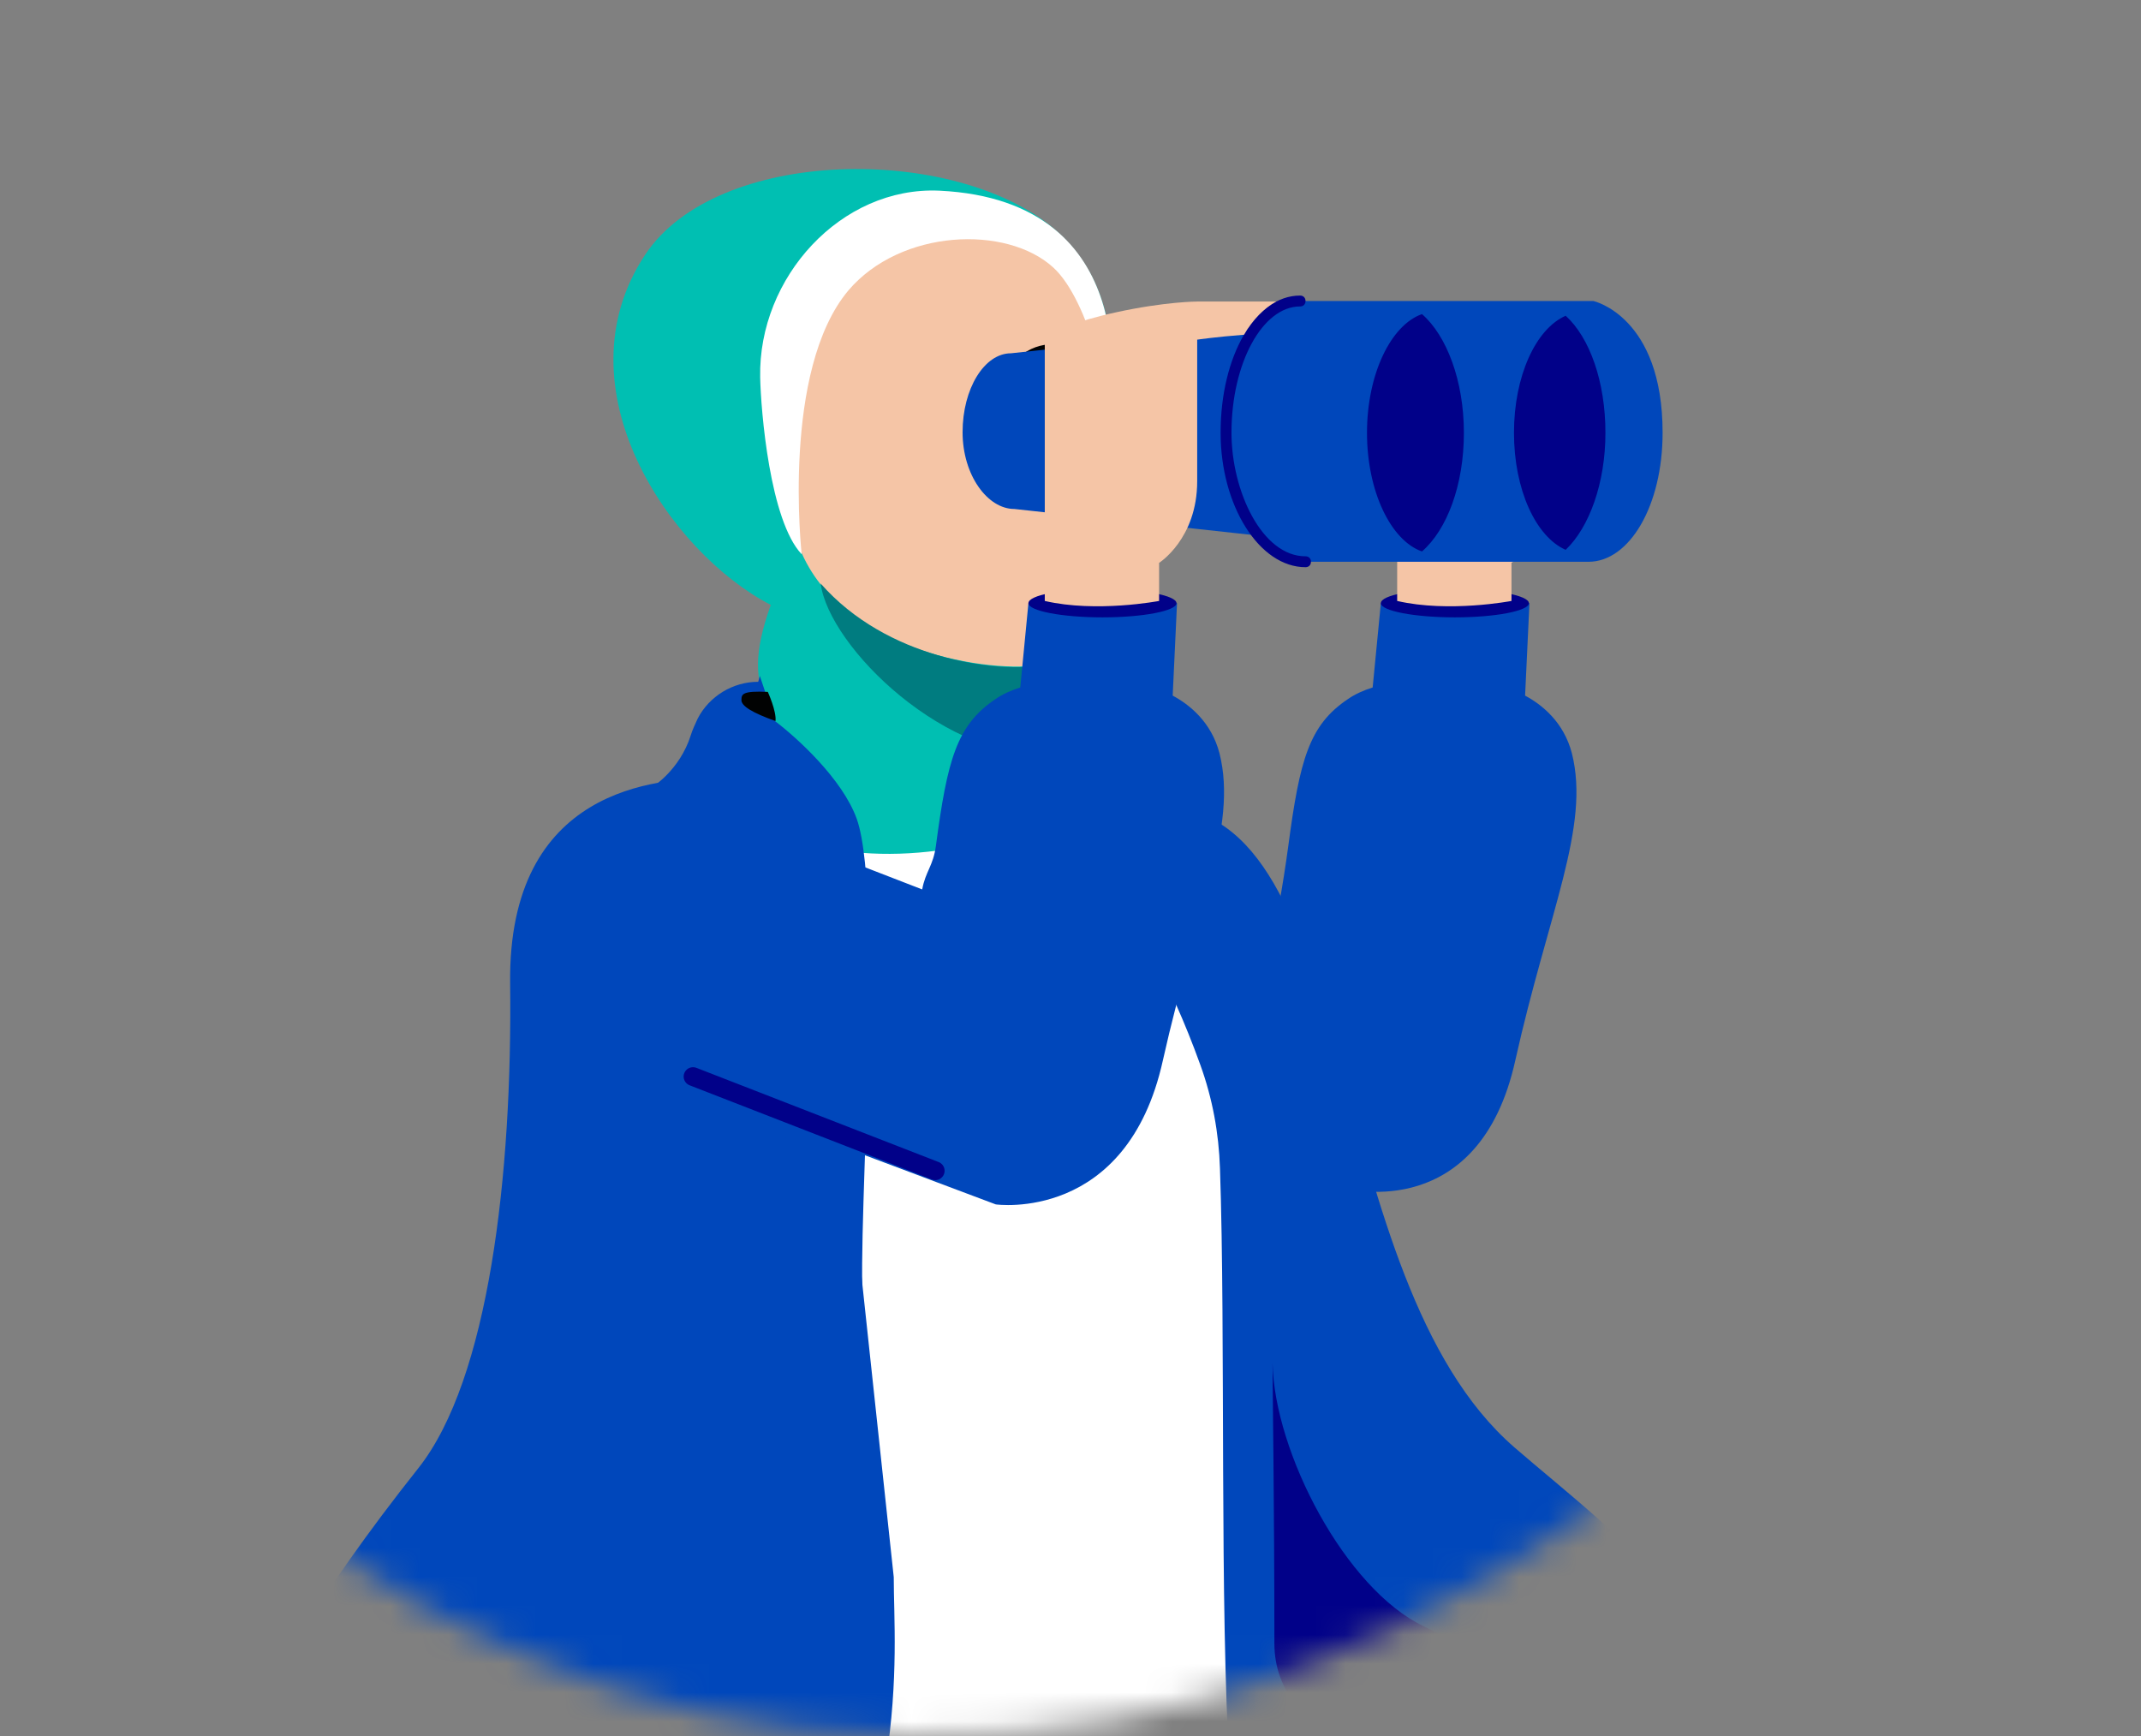 <svg width="74" height="60" viewBox="0 0 74 60" fill="none" xmlns="http://www.w3.org/2000/svg">
<rect x="0" y="0" width="74" height="60" fill="#808080" stroke="none"/>
<mask id="mask0_248_5465" style="mask-type:alpha" maskUnits="userSpaceOnUse" x="0" y="0" width="74" height="60">
<path d="M72.905 22.745C71.933 27.578 69.528 34.489 66.135 40C61.305 47.849 54.273 54.063 44.812 57.678C40.751 59.231 36.278 60.089 31.406 59.993C26.253 59.89 21.698 58.821 17.766 57.021C1.949 50.465 0 35.349 0 24.521C0.167 22.687 0.475 20.876 0.921 19.111C12.534 -2.209 24.417 7.037 32.002 2.996C64.148 -6.422 75.856 8.077 72.905 22.745Z" fill="#D0EAF4"/>
</mask>
<g mask="url(#mask0_248_5465)">
<path fill-rule="evenodd" clip-rule="evenodd" d="M19.337 60.351L43.681 60.311L46.333 42.567L39.973 28.849L38.099 27.613L36.803 27.673L26.893 26.277L26.375 28.71C26.375 28.71 19.437 28.491 20.553 29.049C18.958 28.271 19.337 60.351 19.337 60.351Z" fill="white"/>
<path fill-rule="evenodd" clip-rule="evenodd" d="M32.695 24.982C30.044 24.264 27.651 24.523 27.352 25.6C27.053 26.657 28.967 28.311 31.619 29.029C34.27 29.747 36.444 29.229 36.723 28.152C37.022 27.095 35.347 25.72 32.695 24.982Z" fill="#010202"/>
<path fill-rule="evenodd" clip-rule="evenodd" d="M34.52 8.214C33.814 8.289 32.948 7.287 32.153 7.754C29.791 7.187 27.406 9.304 26.949 13.607C26.845 14.613 24.931 14.788 25.057 15.636C25.348 17.601 26.442 19.142 27.817 20.306L28.596 25.413C28.596 25.413 29.142 25.825 30.818 26.463C30.857 26.437 30.942 26.446 30.942 26.446C34.918 27.09 33.573 25.415 33.865 24.827C34.065 24.188 35.421 25.65 35.421 25.65L35.853 23.017C38.055 22.086 38.68 19.047 38.521 15.988C38.286 11.989 37.603 7.818 34.52 8.214Z" fill="#F5C5A6"/>
<path d="M27.392 15.888C27.047 16.547 27.45 17.273 27.526 18.635C28.738 22.396 33.947 23.253 35.849 22.995C36.939 23.945 36.092 25.083 36.615 27.755C34.965 29.404 30.099 30.08 27.501 28.957C27.112 23.924 25.406 24.387 26.64 20.907C23.145 19.101 19.262 13.401 22.293 8.812C24.772 5.058 32.985 4.981 36.436 7.912C38.63 9.767 38.528 12.63 38.343 13.942C38.326 13.543 38 10.211 36.439 8.924C35.812 8.397 33.632 7.489 30.797 8.569C28.544 9.444 26.456 12.85 27.392 15.888Z" fill="#00BFB2"/>
<path d="M36.52 26.092C32.727 26.394 28.646 22.346 28.365 20.168C30.65 22.771 34.364 23.218 35.853 23.017C36.708 23.661 36.476 25.085 36.52 26.092Z" fill="#007C80"/>
<path d="M38.346 13.961C38.346 13.961 37.694 10.419 36.402 9.243C34.792 7.773 31.142 7.908 29.328 10.032C26.997 12.795 27.709 19.156 27.709 19.156C26.609 17.997 26.298 14.198 26.274 13.041C26.204 9.589 29.068 6.437 32.465 6.59C39.622 6.929 38.346 13.961 38.346 13.961Z" fill="white"/>
<path d="M37.031 12.199C37.031 12.199 36.145 11.918 35.483 12.43" stroke="#010202" stroke-width="0.465" stroke-miterlimit="10" stroke-linecap="round"/>
<path d="M34.427 14.408C34.427 14.408 36.346 16.259 34.819 16.909" stroke="#010202" stroke-width="0.465" stroke-miterlimit="10" stroke-linecap="round"/>
<path d="M35.762 14.165C36.072 13.701 36.752 13.588 37.285 13.917L37.633 13.701" stroke="black" stroke-width="0.698" stroke-linecap="round" stroke-linejoin="round"/>
<path fill-rule="evenodd" clip-rule="evenodd" d="M28.817 35.168C27.84 30.542 28.458 26.894 24.75 26.894C22.716 26.894 17.552 27.213 17.632 33.991C17.712 40.611 16.894 47.669 14.462 50.739C7.324 59.731 7.065 63.998 7.065 63.998C7.065 63.998 11.83 68.424 26.604 71.893C31.589 63.021 30.891 57.239 30.891 54.508L28.817 35.168Z" fill="#0047BB"/>
<path fill-rule="evenodd" clip-rule="evenodd" d="M23.873 25.419C23.933 25.219 24.032 25.02 24.112 24.84C24.511 24.063 25.328 23.564 26.206 23.564L26.264 23.365L26.784 24.92C27.521 25.478 29.117 26.914 29.615 28.309C30.612 31.161 29.476 44.32 29.894 45.396C28.319 43.084 22.557 27.193 22.557 27.193C22.557 27.193 23.494 26.615 23.873 25.419Z" fill="#0047BB"/>
<path fill-rule="evenodd" clip-rule="evenodd" d="M26.804 24.921C26.026 24.642 25.607 24.403 25.627 24.183C25.627 23.984 25.681 23.873 26.538 23.913C26.538 23.913 26.843 24.582 26.804 24.921Z" fill="#010202"/>
<path d="M58.307 57.981C58.656 56.769 58.648 56.36 57.924 55.327C56.634 53.487 54.04 51.496 52.342 50.023C45.575 44.152 47.087 27.894 40.132 27.894C39.953 27.894 39.793 27.914 39.634 27.914C38.338 26.04 36.843 25.242 36.504 25.043L36.324 27.874C36.304 28.054 39.335 30.825 41.488 36.806C41.907 37.963 42.126 39.159 42.166 40.375C42.365 46.097 42.146 55.668 42.505 61.091C42.864 66.633 47.914 71.841 47.914 71.841L53.8 69.007L49.583 61.988C49.583 62.008 51.377 62.247 54.607 61.31C57.03 60.609 57.963 59.171 58.307 57.981Z" fill="#0047BB"/>
<path d="M43.983 47.107C44.047 50.206 46.5 54.918 49.211 56.209C52.697 57.887 52.438 59.824 52.051 60.727C51.728 60.857 51.406 60.986 51.019 61.18C50.954 61.18 50.825 61.244 50.76 61.244C48.694 61.05 44.047 60.275 44.047 56.79C44.047 52.078 43.983 47.882 43.983 47.107Z" fill="#010189"/>
<path fill-rule="evenodd" clip-rule="evenodd" d="M38.836 31.302C37.879 29.987 36.324 27.873 36.324 27.873L36.504 25.042C36.504 25.042 37.341 25.461 38.258 26.318L38.836 31.302Z" fill="#010202"/>
<path fill-rule="evenodd" clip-rule="evenodd" d="M52.374 36.648C51.132 42.273 46.598 41.088 46.598 41.088L44.528 38.438C44.528 33.78 42.397 33.732 42.98 31.587C42.98 31.587 40.572 29.134 42.98 29.943L44.208 31.267C44.321 30.646 44.434 29.931 44.528 29.235C44.923 26.262 45.243 25.058 46.598 24.155C46.842 23.986 47.143 23.854 47.444 23.76L47.727 20.844H52.863L52.712 24.042C53.277 24.343 54.048 24.945 54.33 26.037C54.97 28.576 53.521 31.511 52.374 36.648Z" fill="#0047BB"/>
<path fill-rule="evenodd" clip-rule="evenodd" d="M50.285 20.358C51.696 20.358 52.844 20.584 52.844 20.848C52.844 21.111 51.696 21.337 50.285 21.337C48.874 21.337 47.727 21.111 47.727 20.848C47.727 20.565 48.874 20.358 50.285 20.358Z" fill="#010189"/>
<path fill-rule="evenodd" clip-rule="evenodd" d="M48.291 20.77V11.551C48.291 11.551 49.42 11.08 50.737 10.798C52.449 10.422 53.559 10.422 53.559 10.422H55.115C55.115 10.422 56.08 11.551 54.5 11.551C53.465 11.551 53.559 11.739 53.559 11.739C53.559 11.739 53.559 15.22 53.559 16.631C53.559 18.625 52.242 19.453 52.242 19.453V20.77C52.242 20.77 50.078 21.184 48.291 20.77Z" fill="#F5C5A6"/>
<path fill-rule="evenodd" clip-rule="evenodd" d="M54.906 19.416C51.501 19.416 45.123 19.416 45.123 19.416C44.539 19.416 43.975 19.078 43.505 18.513L35.057 17.591C34.135 17.591 33.27 16.425 33.27 14.938C33.27 13.433 34.022 12.21 34.944 12.21C40.889 11.571 43.41 11.307 43.41 11.307C43.843 10.743 44.37 10.404 44.953 10.404C48.02 10.404 55.075 10.404 55.075 10.404C55.075 10.404 57.465 10.931 57.465 14.957C57.465 17.479 56.317 19.416 54.906 19.416Z" fill="#0047BB"/>
<path fill-rule="evenodd" clip-rule="evenodd" d="M40.136 12.23L50.691 11.082V18.758L40.136 17.611V12.23Z" fill="#0047BB"/>
<path fill-rule="evenodd" clip-rule="evenodd" d="M54.68 19.134C53.382 19.134 52.328 17.271 52.328 14.957C52.328 12.643 53.382 10.799 54.68 10.799C55.978 10.799 57.031 12.662 57.031 14.976C57.031 17.29 55.978 19.134 54.68 19.134ZM49.6 19.134C48.302 19.134 47.248 17.271 47.248 14.957C47.248 12.662 48.302 10.78 49.6 10.78C50.898 10.78 51.952 12.643 51.952 14.957C51.952 17.271 50.898 19.134 49.6 19.134Z" fill="#0047BB"/>
<path fill-rule="evenodd" clip-rule="evenodd" d="M47.248 14.958C47.248 12.926 48.076 11.233 49.148 10.856C49.995 11.59 50.597 13.152 50.597 14.958C50.597 16.764 50.014 18.307 49.148 19.059C48.076 18.683 47.248 16.99 47.248 14.958ZM52.328 14.958C52.328 13.001 53.081 11.364 54.115 10.913C54.943 11.665 55.489 13.189 55.489 14.958C55.489 16.708 54.924 18.232 54.115 19.003C53.081 18.552 52.328 16.915 52.328 14.958Z" fill="#010189"/>
<path d="M45.123 19.603C43.524 19.603 42.188 17.477 42.188 14.956C42.188 12.303 43.392 10.215 44.935 10.215C45.048 10.215 45.123 10.29 45.123 10.403C45.123 10.516 45.048 10.591 44.935 10.591C43.637 10.591 42.564 12.548 42.564 14.956C42.564 16.969 43.618 19.227 45.123 19.227C45.236 19.227 45.311 19.302 45.311 19.415C45.311 19.528 45.236 19.603 45.123 19.603Z" fill="#010189"/>
<path fill-rule="evenodd" clip-rule="evenodd" d="M40.193 36.648C38.952 42.273 34.417 41.626 34.417 41.626L21.163 36.648C19.018 35.914 17.88 33.318 18.463 31.173C19.103 28.765 21.545 26.864 23.953 27.673L31.874 30.74C31.987 30.119 32.254 29.931 32.348 29.235C32.743 26.262 33.063 25.058 34.417 24.155C34.662 23.986 34.963 23.854 35.264 23.76L35.546 20.844H40.682L40.532 24.042C41.096 24.343 41.868 24.945 42.15 26.037C42.79 28.576 41.341 31.511 40.193 36.648Z" fill="#0047BB"/>
<path fill-rule="evenodd" clip-rule="evenodd" d="M38.105 20.358C39.516 20.358 40.664 20.584 40.664 20.848C40.664 21.111 39.516 21.337 38.105 21.337C36.694 21.337 35.546 21.111 35.546 20.848C35.546 20.565 36.694 20.358 38.105 20.358Z" fill="#010189"/>
<path fill-rule="evenodd" clip-rule="evenodd" d="M44.107 10.422H41.379C41.379 10.422 40.269 10.422 38.557 10.798C37.24 11.08 36.111 11.551 36.111 11.551V20.77C37.898 21.184 40.062 20.77 40.062 20.77V19.453C40.062 19.453 41.379 18.625 41.379 16.631C41.379 15.22 41.379 11.739 41.379 11.739C41.379 11.739 42.019 11.645 42.997 11.569C43.298 11.043 43.693 10.648 44.107 10.422Z" fill="#F5C5A6"/>
<path d="M23.953 37.208L32.325 40.464" stroke="#010189" stroke-width="0.647" stroke-miterlimit="10" stroke-linecap="round"/>
</g>
</svg>
